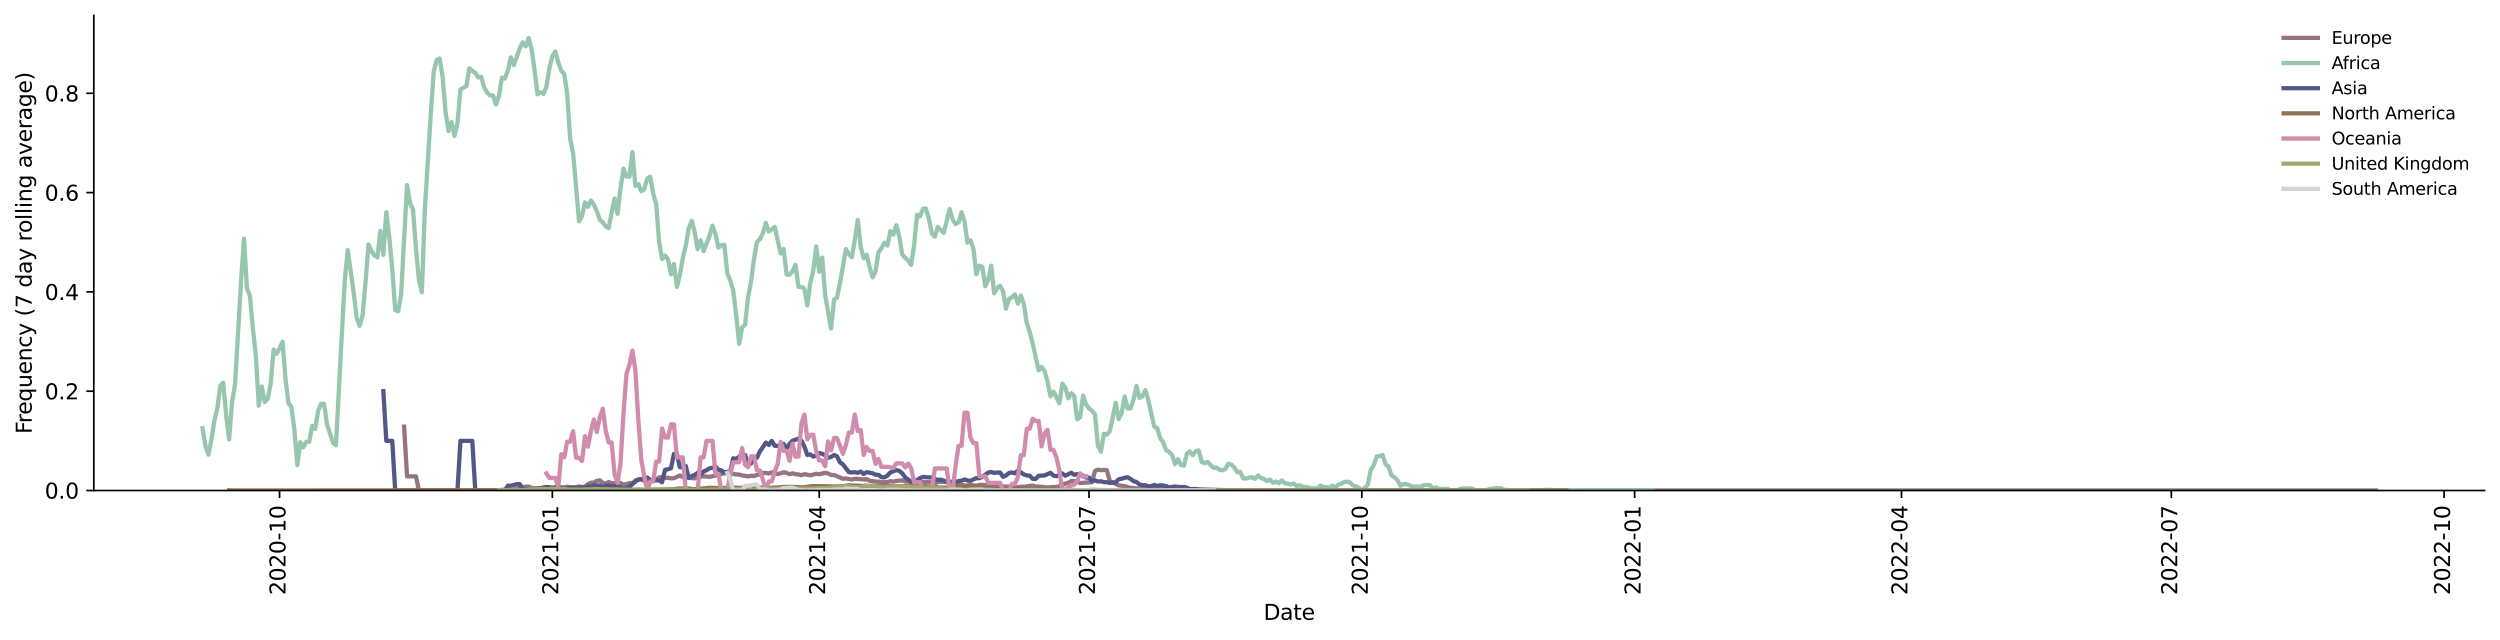 <?xml version="1.0" encoding="utf-8" standalone="no"?>
<!DOCTYPE svg PUBLIC "-//W3C//DTD SVG 1.1//EN"
  "http://www.w3.org/Graphics/SVG/1.1/DTD/svg11.dtd">
<svg xmlns:xlink="http://www.w3.org/1999/xlink" width="1166.981pt" height="298.621pt" viewBox="0 0 1166.981 298.621" xmlns="http://www.w3.org/2000/svg" version="1.1">
 <defs>
  <style type="text/css">*{stroke-linejoin: round; stroke-linecap: butt}</style>
 </defs>
 <g id="figure_1">
  <g id="patch_1">
   <path d="M 0 298.621 
L 1166.981 298.621 
L 1166.981 0 
L 0 0 
z
" style="fill: #ffffff"/>
  </g>
  <g id="axes_1">
   <g id="patch_2">
    <path d="M 43.781 228.96 
L 1159.781 228.96 
L 1159.781 7.2 
L 43.781 7.2 
z
" style="fill: #ffffff"/>
   </g>
   <g id="matplotlib.axis_1">
    <g id="xtick_1">
     <g id="line2d_1">
      <defs>
       <path id="mf8a489e39a" d="M 0 0 
L 0 3.5 
" style="stroke: #000000; stroke-width: 0.8"/>
      </defs>
      <g>
       <use xlink:href="#mf8a489e39a" x="130.495" y="228.96" style="stroke: #000000; stroke-width: 0.8"/>
      </g>
     </g>
     <g id="text_1">
      <!-- 2020-10 -->
      <g transform="translate(133.255 277.743)rotate(-90)scale(0.1 -0.1)">
       <defs>
        <path id="DejaVuSans-32" d="M 1228 531 
L 3431 531 
L 3431 0 
L 469 0 
L 469 531 
Q 828 903 1448 1529 
Q 2069 2156 2228 2338 
Q 2531 2678 2651 2914 
Q 2772 3150 2772 3378 
Q 2772 3750 2511 3984 
Q 2250 4219 1831 4219 
Q 1534 4219 1204 4116 
Q 875 4013 500 3803 
L 500 4441 
Q 881 4594 1212 4672 
Q 1544 4750 1819 4750 
Q 2544 4750 2975 4387 
Q 3406 4025 3406 3419 
Q 3406 3131 3298 2873 
Q 3191 2616 2906 2266 
Q 2828 2175 2409 1742 
Q 1991 1309 1228 531 
z
" transform="scale(0.016)"/>
        <path id="DejaVuSans-30" d="M 2034 4250 
Q 1547 4250 1301 3770 
Q 1056 3291 1056 2328 
Q 1056 1369 1301 889 
Q 1547 409 2034 409 
Q 2525 409 2770 889 
Q 3016 1369 3016 2328 
Q 3016 3291 2770 3770 
Q 2525 4250 2034 4250 
z
M 2034 4750 
Q 2819 4750 3233 4129 
Q 3647 3509 3647 2328 
Q 3647 1150 3233 529 
Q 2819 -91 2034 -91 
Q 1250 -91 836 529 
Q 422 1150 422 2328 
Q 422 3509 836 4129 
Q 1250 4750 2034 4750 
z
" transform="scale(0.016)"/>
        <path id="DejaVuSans-2d" d="M 313 2009 
L 1997 2009 
L 1997 1497 
L 313 1497 
L 313 2009 
z
" transform="scale(0.016)"/>
        <path id="DejaVuSans-31" d="M 794 531 
L 1825 531 
L 1825 4091 
L 703 3866 
L 703 4441 
L 1819 4666 
L 2450 4666 
L 2450 531 
L 3481 531 
L 3481 0 
L 794 0 
L 794 531 
z
" transform="scale(0.016)"/>
       </defs>
       <use xlink:href="#DejaVuSans-32"/>
       <use xlink:href="#DejaVuSans-30" x="63.623"/>
       <use xlink:href="#DejaVuSans-32" x="127.246"/>
       <use xlink:href="#DejaVuSans-30" x="190.869"/>
       <use xlink:href="#DejaVuSans-2d" x="254.492"/>
       <use xlink:href="#DejaVuSans-31" x="290.576"/>
       <use xlink:href="#DejaVuSans-30" x="354.199"/>
      </g>
     </g>
    </g>
    <g id="xtick_2">
     <g id="line2d_2">
      <g>
       <use xlink:href="#mf8a489e39a" x="257.832" y="228.96" style="stroke: #000000; stroke-width: 0.8"/>
      </g>
     </g>
     <g id="text_2">
      <!-- 2021-01 -->
      <g transform="translate(260.592 277.743)rotate(-90)scale(0.1 -0.1)">
       <use xlink:href="#DejaVuSans-32"/>
       <use xlink:href="#DejaVuSans-30" x="63.623"/>
       <use xlink:href="#DejaVuSans-32" x="127.246"/>
       <use xlink:href="#DejaVuSans-31" x="190.869"/>
       <use xlink:href="#DejaVuSans-2d" x="254.492"/>
       <use xlink:href="#DejaVuSans-30" x="290.576"/>
       <use xlink:href="#DejaVuSans-31" x="354.199"/>
      </g>
     </g>
    </g>
    <g id="xtick_3">
     <g id="line2d_3">
      <g>
       <use xlink:href="#mf8a489e39a" x="382.401" y="228.96" style="stroke: #000000; stroke-width: 0.8"/>
      </g>
     </g>
     <g id="text_3">
      <!-- 2021-04 -->
      <g transform="translate(385.161 277.743)rotate(-90)scale(0.1 -0.1)">
       <defs>
        <path id="DejaVuSans-34" d="M 2419 4116 
L 825 1625 
L 2419 1625 
L 2419 4116 
z
M 2253 4666 
L 3047 4666 
L 3047 1625 
L 3713 1625 
L 3713 1100 
L 3047 1100 
L 3047 0 
L 2419 0 
L 2419 1100 
L 313 1100 
L 313 1709 
L 2253 4666 
z
" transform="scale(0.016)"/>
       </defs>
       <use xlink:href="#DejaVuSans-32"/>
       <use xlink:href="#DejaVuSans-30" x="63.623"/>
       <use xlink:href="#DejaVuSans-32" x="127.246"/>
       <use xlink:href="#DejaVuSans-31" x="190.869"/>
       <use xlink:href="#DejaVuSans-2d" x="254.492"/>
       <use xlink:href="#DejaVuSans-30" x="290.576"/>
       <use xlink:href="#DejaVuSans-34" x="354.199"/>
      </g>
     </g>
    </g>
    <g id="xtick_4">
     <g id="line2d_4">
      <g>
       <use xlink:href="#mf8a489e39a" x="508.354" y="228.96" style="stroke: #000000; stroke-width: 0.8"/>
      </g>
     </g>
     <g id="text_4">
      <!-- 2021-07 -->
      <g transform="translate(511.114 277.743)rotate(-90)scale(0.1 -0.1)">
       <defs>
        <path id="DejaVuSans-37" d="M 525 4666 
L 3525 4666 
L 3525 4397 
L 1831 0 
L 1172 0 
L 2766 4134 
L 525 4134 
L 525 4666 
z
" transform="scale(0.016)"/>
       </defs>
       <use xlink:href="#DejaVuSans-32"/>
       <use xlink:href="#DejaVuSans-30" x="63.623"/>
       <use xlink:href="#DejaVuSans-32" x="127.246"/>
       <use xlink:href="#DejaVuSans-31" x="190.869"/>
       <use xlink:href="#DejaVuSans-2d" x="254.492"/>
       <use xlink:href="#DejaVuSans-30" x="290.576"/>
       <use xlink:href="#DejaVuSans-37" x="354.199"/>
      </g>
     </g>
    </g>
    <g id="xtick_5">
     <g id="line2d_5">
      <g>
       <use xlink:href="#mf8a489e39a" x="635.692" y="228.96" style="stroke: #000000; stroke-width: 0.8"/>
      </g>
     </g>
     <g id="text_5">
      <!-- 2021-10 -->
      <g transform="translate(638.451 277.743)rotate(-90)scale(0.1 -0.1)">
       <use xlink:href="#DejaVuSans-32"/>
       <use xlink:href="#DejaVuSans-30" x="63.623"/>
       <use xlink:href="#DejaVuSans-32" x="127.246"/>
       <use xlink:href="#DejaVuSans-31" x="190.869"/>
       <use xlink:href="#DejaVuSans-2d" x="254.492"/>
       <use xlink:href="#DejaVuSans-31" x="290.576"/>
       <use xlink:href="#DejaVuSans-30" x="354.199"/>
      </g>
     </g>
    </g>
    <g id="xtick_6">
     <g id="line2d_6">
      <g>
       <use xlink:href="#mf8a489e39a" x="763.029" y="228.96" style="stroke: #000000; stroke-width: 0.8"/>
      </g>
     </g>
     <g id="text_6">
      <!-- 2022-01 -->
      <g transform="translate(765.788 277.743)rotate(-90)scale(0.1 -0.1)">
       <use xlink:href="#DejaVuSans-32"/>
       <use xlink:href="#DejaVuSans-30" x="63.623"/>
       <use xlink:href="#DejaVuSans-32" x="127.246"/>
       <use xlink:href="#DejaVuSans-32" x="190.869"/>
       <use xlink:href="#DejaVuSans-2d" x="254.492"/>
       <use xlink:href="#DejaVuSans-30" x="290.576"/>
       <use xlink:href="#DejaVuSans-31" x="354.199"/>
      </g>
     </g>
    </g>
    <g id="xtick_7">
     <g id="line2d_7">
      <g>
       <use xlink:href="#mf8a489e39a" x="887.598" y="228.96" style="stroke: #000000; stroke-width: 0.8"/>
      </g>
     </g>
     <g id="text_7">
      <!-- 2022-04 -->
      <g transform="translate(890.357 277.743)rotate(-90)scale(0.1 -0.1)">
       <use xlink:href="#DejaVuSans-32"/>
       <use xlink:href="#DejaVuSans-30" x="63.623"/>
       <use xlink:href="#DejaVuSans-32" x="127.246"/>
       <use xlink:href="#DejaVuSans-32" x="190.869"/>
       <use xlink:href="#DejaVuSans-2d" x="254.492"/>
       <use xlink:href="#DejaVuSans-30" x="290.576"/>
       <use xlink:href="#DejaVuSans-34" x="354.199"/>
      </g>
     </g>
    </g>
    <g id="xtick_8">
     <g id="line2d_8">
      <g>
       <use xlink:href="#mf8a489e39a" x="1013.551" y="228.96" style="stroke: #000000; stroke-width: 0.8"/>
      </g>
     </g>
     <g id="text_8">
      <!-- 2022-07 -->
      <g transform="translate(1016.31 277.743)rotate(-90)scale(0.1 -0.1)">
       <use xlink:href="#DejaVuSans-32"/>
       <use xlink:href="#DejaVuSans-30" x="63.623"/>
       <use xlink:href="#DejaVuSans-32" x="127.246"/>
       <use xlink:href="#DejaVuSans-32" x="190.869"/>
       <use xlink:href="#DejaVuSans-2d" x="254.492"/>
       <use xlink:href="#DejaVuSans-30" x="290.576"/>
       <use xlink:href="#DejaVuSans-37" x="354.199"/>
      </g>
     </g>
    </g>
    <g id="xtick_9">
     <g id="line2d_9">
      <g>
       <use xlink:href="#mf8a489e39a" x="1140.888" y="228.96" style="stroke: #000000; stroke-width: 0.8"/>
      </g>
     </g>
     <g id="text_9">
      <!-- 2022-10 -->
      <g transform="translate(1143.648 277.743)rotate(-90)scale(0.1 -0.1)">
       <use xlink:href="#DejaVuSans-32"/>
       <use xlink:href="#DejaVuSans-30" x="63.623"/>
       <use xlink:href="#DejaVuSans-32" x="127.246"/>
       <use xlink:href="#DejaVuSans-32" x="190.869"/>
       <use xlink:href="#DejaVuSans-2d" x="254.492"/>
       <use xlink:href="#DejaVuSans-31" x="290.576"/>
       <use xlink:href="#DejaVuSans-30" x="354.199"/>
      </g>
     </g>
    </g>
    <g id="text_10">
     <!-- Date -->
     <g transform="translate(589.83 289.341)scale(0.1 -0.1)">
      <defs>
       <path id="DejaVuSans-44" d="M 1259 4147 
L 1259 519 
L 2022 519 
Q 2988 519 3436 956 
Q 3884 1394 3884 2338 
Q 3884 3275 3436 3711 
Q 2988 4147 2022 4147 
L 1259 4147 
z
M 628 4666 
L 1925 4666 
Q 3281 4666 3915 4102 
Q 4550 3538 4550 2338 
Q 4550 1131 3912 565 
Q 3275 0 1925 0 
L 628 0 
L 628 4666 
z
" transform="scale(0.016)"/>
       <path id="DejaVuSans-61" d="M 2194 1759 
Q 1497 1759 1228 1600 
Q 959 1441 959 1056 
Q 959 750 1161 570 
Q 1363 391 1709 391 
Q 2188 391 2477 730 
Q 2766 1069 2766 1631 
L 2766 1759 
L 2194 1759 
z
M 3341 1997 
L 3341 0 
L 2766 0 
L 2766 531 
Q 2569 213 2275 61 
Q 1981 -91 1556 -91 
Q 1019 -91 701 211 
Q 384 513 384 1019 
Q 384 1609 779 1909 
Q 1175 2209 1959 2209 
L 2766 2209 
L 2766 2266 
Q 2766 2663 2505 2880 
Q 2244 3097 1772 3097 
Q 1472 3097 1187 3025 
Q 903 2953 641 2809 
L 641 3341 
Q 956 3463 1253 3523 
Q 1550 3584 1831 3584 
Q 2591 3584 2966 3190 
Q 3341 2797 3341 1997 
z
" transform="scale(0.016)"/>
       <path id="DejaVuSans-74" d="M 1172 4494 
L 1172 3500 
L 2356 3500 
L 2356 3053 
L 1172 3053 
L 1172 1153 
Q 1172 725 1289 603 
Q 1406 481 1766 481 
L 2356 481 
L 2356 0 
L 1766 0 
Q 1100 0 847 248 
Q 594 497 594 1153 
L 594 3053 
L 172 3053 
L 172 3500 
L 594 3500 
L 594 4494 
L 1172 4494 
z
" transform="scale(0.016)"/>
       <path id="DejaVuSans-65" d="M 3597 1894 
L 3597 1613 
L 953 1613 
Q 991 1019 1311 708 
Q 1631 397 2203 397 
Q 2534 397 2845 478 
Q 3156 559 3463 722 
L 3463 178 
Q 3153 47 2828 -22 
Q 2503 -91 2169 -91 
Q 1331 -91 842 396 
Q 353 884 353 1716 
Q 353 2575 817 3079 
Q 1281 3584 2069 3584 
Q 2775 3584 3186 3129 
Q 3597 2675 3597 1894 
z
M 3022 2063 
Q 3016 2534 2758 2815 
Q 2500 3097 2075 3097 
Q 1594 3097 1305 2825 
Q 1016 2553 972 2059 
L 3022 2063 
z
" transform="scale(0.016)"/>
      </defs>
      <use xlink:href="#DejaVuSans-44"/>
      <use xlink:href="#DejaVuSans-61" x="77.002"/>
      <use xlink:href="#DejaVuSans-74" x="138.281"/>
      <use xlink:href="#DejaVuSans-65" x="177.49"/>
     </g>
    </g>
   </g>
   <g id="matplotlib.axis_2">
    <g id="ytick_1">
     <g id="line2d_10">
      <defs>
       <path id="m893e900361" d="M 0 0 
L -3.5 0 
" style="stroke: #000000; stroke-width: 0.8"/>
      </defs>
      <g>
       <use xlink:href="#m893e900361" x="43.781" y="228.96" style="stroke: #000000; stroke-width: 0.8"/>
      </g>
     </g>
     <g id="text_11">
      <!-- 0.0 -->
      <g transform="translate(20.878 232.759)scale(0.1 -0.1)">
       <defs>
        <path id="DejaVuSans-2e" d="M 684 794 
L 1344 794 
L 1344 0 
L 684 0 
L 684 794 
z
" transform="scale(0.016)"/>
       </defs>
       <use xlink:href="#DejaVuSans-30"/>
       <use xlink:href="#DejaVuSans-2e" x="63.623"/>
       <use xlink:href="#DejaVuSans-30" x="95.41"/>
      </g>
     </g>
    </g>
    <g id="ytick_2">
     <g id="line2d_11">
      <g>
       <use xlink:href="#m893e900361" x="43.781" y="182.607" style="stroke: #000000; stroke-width: 0.8"/>
      </g>
     </g>
     <g id="text_12">
      <!-- 0.2 -->
      <g transform="translate(20.878 186.406)scale(0.1 -0.1)">
       <use xlink:href="#DejaVuSans-30"/>
       <use xlink:href="#DejaVuSans-2e" x="63.623"/>
       <use xlink:href="#DejaVuSans-32" x="95.41"/>
      </g>
     </g>
    </g>
    <g id="ytick_3">
     <g id="line2d_12">
      <g>
       <use xlink:href="#m893e900361" x="43.781" y="136.255" style="stroke: #000000; stroke-width: 0.8"/>
      </g>
     </g>
     <g id="text_13">
      <!-- 0.4 -->
      <g transform="translate(20.878 140.054)scale(0.1 -0.1)">
       <use xlink:href="#DejaVuSans-30"/>
       <use xlink:href="#DejaVuSans-2e" x="63.623"/>
       <use xlink:href="#DejaVuSans-34" x="95.41"/>
      </g>
     </g>
    </g>
    <g id="ytick_4">
     <g id="line2d_13">
      <g>
       <use xlink:href="#m893e900361" x="43.781" y="89.902" style="stroke: #000000; stroke-width: 0.8"/>
      </g>
     </g>
     <g id="text_14">
      <!-- 0.6 -->
      <g transform="translate(20.878 93.701)scale(0.1 -0.1)">
       <defs>
        <path id="DejaVuSans-36" d="M 2113 2584 
Q 1688 2584 1439 2293 
Q 1191 2003 1191 1497 
Q 1191 994 1439 701 
Q 1688 409 2113 409 
Q 2538 409 2786 701 
Q 3034 994 3034 1497 
Q 3034 2003 2786 2293 
Q 2538 2584 2113 2584 
z
M 3366 4563 
L 3366 3988 
Q 3128 4100 2886 4159 
Q 2644 4219 2406 4219 
Q 1781 4219 1451 3797 
Q 1122 3375 1075 2522 
Q 1259 2794 1537 2939 
Q 1816 3084 2150 3084 
Q 2853 3084 3261 2657 
Q 3669 2231 3669 1497 
Q 3669 778 3244 343 
Q 2819 -91 2113 -91 
Q 1303 -91 875 529 
Q 447 1150 447 2328 
Q 447 3434 972 4092 
Q 1497 4750 2381 4750 
Q 2619 4750 2861 4703 
Q 3103 4656 3366 4563 
z
" transform="scale(0.016)"/>
       </defs>
       <use xlink:href="#DejaVuSans-30"/>
       <use xlink:href="#DejaVuSans-2e" x="63.623"/>
       <use xlink:href="#DejaVuSans-36" x="95.41"/>
      </g>
     </g>
    </g>
    <g id="ytick_5">
     <g id="line2d_14">
      <g>
       <use xlink:href="#m893e900361" x="43.781" y="43.549" style="stroke: #000000; stroke-width: 0.8"/>
      </g>
     </g>
     <g id="text_15">
      <!-- 0.8 -->
      <g transform="translate(20.878 47.348)scale(0.1 -0.1)">
       <defs>
        <path id="DejaVuSans-38" d="M 2034 2216 
Q 1584 2216 1326 1975 
Q 1069 1734 1069 1313 
Q 1069 891 1326 650 
Q 1584 409 2034 409 
Q 2484 409 2743 651 
Q 3003 894 3003 1313 
Q 3003 1734 2745 1975 
Q 2488 2216 2034 2216 
z
M 1403 2484 
Q 997 2584 770 2862 
Q 544 3141 544 3541 
Q 544 4100 942 4425 
Q 1341 4750 2034 4750 
Q 2731 4750 3128 4425 
Q 3525 4100 3525 3541 
Q 3525 3141 3298 2862 
Q 3072 2584 2669 2484 
Q 3125 2378 3379 2068 
Q 3634 1759 3634 1313 
Q 3634 634 3220 271 
Q 2806 -91 2034 -91 
Q 1263 -91 848 271 
Q 434 634 434 1313 
Q 434 1759 690 2068 
Q 947 2378 1403 2484 
z
M 1172 3481 
Q 1172 3119 1398 2916 
Q 1625 2713 2034 2713 
Q 2441 2713 2670 2916 
Q 2900 3119 2900 3481 
Q 2900 3844 2670 4047 
Q 2441 4250 2034 4250 
Q 1625 4250 1398 4047 
Q 1172 3844 1172 3481 
z
" transform="scale(0.016)"/>
       </defs>
       <use xlink:href="#DejaVuSans-30"/>
       <use xlink:href="#DejaVuSans-2e" x="63.623"/>
       <use xlink:href="#DejaVuSans-38" x="95.41"/>
      </g>
     </g>
    </g>
    <g id="text_16">
     <!-- Frequency (7 day rolling average) -->
     <g transform="translate(14.798 202.529)rotate(-90)scale(0.1 -0.1)">
      <defs>
       <path id="DejaVuSans-46" d="M 628 4666 
L 3309 4666 
L 3309 4134 
L 1259 4134 
L 1259 2759 
L 3109 2759 
L 3109 2228 
L 1259 2228 
L 1259 0 
L 628 0 
L 628 4666 
z
" transform="scale(0.016)"/>
       <path id="DejaVuSans-72" d="M 2631 2963 
Q 2534 3019 2420 3045 
Q 2306 3072 2169 3072 
Q 1681 3072 1420 2755 
Q 1159 2438 1159 1844 
L 1159 0 
L 581 0 
L 581 3500 
L 1159 3500 
L 1159 2956 
Q 1341 3275 1631 3429 
Q 1922 3584 2338 3584 
Q 2397 3584 2469 3576 
Q 2541 3569 2628 3553 
L 2631 2963 
z
" transform="scale(0.016)"/>
       <path id="DejaVuSans-71" d="M 947 1747 
Q 947 1113 1208 752 
Q 1469 391 1925 391 
Q 2381 391 2643 752 
Q 2906 1113 2906 1747 
Q 2906 2381 2643 2742 
Q 2381 3103 1925 3103 
Q 1469 3103 1208 2742 
Q 947 2381 947 1747 
z
M 2906 525 
Q 2725 213 2448 61 
Q 2172 -91 1784 -91 
Q 1150 -91 751 415 
Q 353 922 353 1747 
Q 353 2572 751 3078 
Q 1150 3584 1784 3584 
Q 2172 3584 2448 3432 
Q 2725 3281 2906 2969 
L 2906 3500 
L 3481 3500 
L 3481 -1331 
L 2906 -1331 
L 2906 525 
z
" transform="scale(0.016)"/>
       <path id="DejaVuSans-75" d="M 544 1381 
L 544 3500 
L 1119 3500 
L 1119 1403 
Q 1119 906 1312 657 
Q 1506 409 1894 409 
Q 2359 409 2629 706 
Q 2900 1003 2900 1516 
L 2900 3500 
L 3475 3500 
L 3475 0 
L 2900 0 
L 2900 538 
Q 2691 219 2414 64 
Q 2138 -91 1772 -91 
Q 1169 -91 856 284 
Q 544 659 544 1381 
z
M 1991 3584 
L 1991 3584 
z
" transform="scale(0.016)"/>
       <path id="DejaVuSans-6e" d="M 3513 2113 
L 3513 0 
L 2938 0 
L 2938 2094 
Q 2938 2591 2744 2837 
Q 2550 3084 2163 3084 
Q 1697 3084 1428 2787 
Q 1159 2491 1159 1978 
L 1159 0 
L 581 0 
L 581 3500 
L 1159 3500 
L 1159 2956 
Q 1366 3272 1645 3428 
Q 1925 3584 2291 3584 
Q 2894 3584 3203 3211 
Q 3513 2838 3513 2113 
z
" transform="scale(0.016)"/>
       <path id="DejaVuSans-63" d="M 3122 3366 
L 3122 2828 
Q 2878 2963 2633 3030 
Q 2388 3097 2138 3097 
Q 1578 3097 1268 2742 
Q 959 2388 959 1747 
Q 959 1106 1268 751 
Q 1578 397 2138 397 
Q 2388 397 2633 464 
Q 2878 531 3122 666 
L 3122 134 
Q 2881 22 2623 -34 
Q 2366 -91 2075 -91 
Q 1284 -91 818 406 
Q 353 903 353 1747 
Q 353 2603 823 3093 
Q 1294 3584 2113 3584 
Q 2378 3584 2631 3529 
Q 2884 3475 3122 3366 
z
" transform="scale(0.016)"/>
       <path id="DejaVuSans-79" d="M 2059 -325 
Q 1816 -950 1584 -1140 
Q 1353 -1331 966 -1331 
L 506 -1331 
L 506 -850 
L 844 -850 
Q 1081 -850 1212 -737 
Q 1344 -625 1503 -206 
L 1606 56 
L 191 3500 
L 800 3500 
L 1894 763 
L 2988 3500 
L 3597 3500 
L 2059 -325 
z
" transform="scale(0.016)"/>
       <path id="DejaVuSans-20" transform="scale(0.016)"/>
       <path id="DejaVuSans-28" d="M 1984 4856 
Q 1566 4138 1362 3434 
Q 1159 2731 1159 2009 
Q 1159 1288 1364 580 
Q 1569 -128 1984 -844 
L 1484 -844 
Q 1016 -109 783 600 
Q 550 1309 550 2009 
Q 550 2706 781 3412 
Q 1013 4119 1484 4856 
L 1984 4856 
z
" transform="scale(0.016)"/>
       <path id="DejaVuSans-64" d="M 2906 2969 
L 2906 4863 
L 3481 4863 
L 3481 0 
L 2906 0 
L 2906 525 
Q 2725 213 2448 61 
Q 2172 -91 1784 -91 
Q 1150 -91 751 415 
Q 353 922 353 1747 
Q 353 2572 751 3078 
Q 1150 3584 1784 3584 
Q 2172 3584 2448 3432 
Q 2725 3281 2906 2969 
z
M 947 1747 
Q 947 1113 1208 752 
Q 1469 391 1925 391 
Q 2381 391 2643 752 
Q 2906 1113 2906 1747 
Q 2906 2381 2643 2742 
Q 2381 3103 1925 3103 
Q 1469 3103 1208 2742 
Q 947 2381 947 1747 
z
" transform="scale(0.016)"/>
       <path id="DejaVuSans-6f" d="M 1959 3097 
Q 1497 3097 1228 2736 
Q 959 2375 959 1747 
Q 959 1119 1226 758 
Q 1494 397 1959 397 
Q 2419 397 2687 759 
Q 2956 1122 2956 1747 
Q 2956 2369 2687 2733 
Q 2419 3097 1959 3097 
z
M 1959 3584 
Q 2709 3584 3137 3096 
Q 3566 2609 3566 1747 
Q 3566 888 3137 398 
Q 2709 -91 1959 -91 
Q 1206 -91 779 398 
Q 353 888 353 1747 
Q 353 2609 779 3096 
Q 1206 3584 1959 3584 
z
" transform="scale(0.016)"/>
       <path id="DejaVuSans-6c" d="M 603 4863 
L 1178 4863 
L 1178 0 
L 603 0 
L 603 4863 
z
" transform="scale(0.016)"/>
       <path id="DejaVuSans-69" d="M 603 3500 
L 1178 3500 
L 1178 0 
L 603 0 
L 603 3500 
z
M 603 4863 
L 1178 4863 
L 1178 4134 
L 603 4134 
L 603 4863 
z
" transform="scale(0.016)"/>
       <path id="DejaVuSans-67" d="M 2906 1791 
Q 2906 2416 2648 2759 
Q 2391 3103 1925 3103 
Q 1463 3103 1205 2759 
Q 947 2416 947 1791 
Q 947 1169 1205 825 
Q 1463 481 1925 481 
Q 2391 481 2648 825 
Q 2906 1169 2906 1791 
z
M 3481 434 
Q 3481 -459 3084 -895 
Q 2688 -1331 1869 -1331 
Q 1566 -1331 1297 -1286 
Q 1028 -1241 775 -1147 
L 775 -588 
Q 1028 -725 1275 -790 
Q 1522 -856 1778 -856 
Q 2344 -856 2625 -561 
Q 2906 -266 2906 331 
L 2906 616 
Q 2728 306 2450 153 
Q 2172 0 1784 0 
Q 1141 0 747 490 
Q 353 981 353 1791 
Q 353 2603 747 3093 
Q 1141 3584 1784 3584 
Q 2172 3584 2450 3431 
Q 2728 3278 2906 2969 
L 2906 3500 
L 3481 3500 
L 3481 434 
z
" transform="scale(0.016)"/>
       <path id="DejaVuSans-76" d="M 191 3500 
L 800 3500 
L 1894 563 
L 2988 3500 
L 3597 3500 
L 2284 0 
L 1503 0 
L 191 3500 
z
" transform="scale(0.016)"/>
       <path id="DejaVuSans-29" d="M 513 4856 
L 1013 4856 
Q 1481 4119 1714 3412 
Q 1947 2706 1947 2009 
Q 1947 1309 1714 600 
Q 1481 -109 1013 -844 
L 513 -844 
Q 928 -128 1133 580 
Q 1338 1288 1338 2009 
Q 1338 2731 1133 3434 
Q 928 4138 513 4856 
z
" transform="scale(0.016)"/>
      </defs>
      <use xlink:href="#DejaVuSans-46"/>
      <use xlink:href="#DejaVuSans-72" x="50.27"/>
      <use xlink:href="#DejaVuSans-65" x="89.133"/>
      <use xlink:href="#DejaVuSans-71" x="150.656"/>
      <use xlink:href="#DejaVuSans-75" x="214.133"/>
      <use xlink:href="#DejaVuSans-65" x="277.512"/>
      <use xlink:href="#DejaVuSans-6e" x="339.035"/>
      <use xlink:href="#DejaVuSans-63" x="402.414"/>
      <use xlink:href="#DejaVuSans-79" x="457.395"/>
      <use xlink:href="#DejaVuSans-20" x="516.574"/>
      <use xlink:href="#DejaVuSans-28" x="548.361"/>
      <use xlink:href="#DejaVuSans-37" x="587.375"/>
      <use xlink:href="#DejaVuSans-20" x="650.998"/>
      <use xlink:href="#DejaVuSans-64" x="682.785"/>
      <use xlink:href="#DejaVuSans-61" x="746.262"/>
      <use xlink:href="#DejaVuSans-79" x="807.541"/>
      <use xlink:href="#DejaVuSans-20" x="866.721"/>
      <use xlink:href="#DejaVuSans-72" x="898.508"/>
      <use xlink:href="#DejaVuSans-6f" x="937.371"/>
      <use xlink:href="#DejaVuSans-6c" x="998.553"/>
      <use xlink:href="#DejaVuSans-6c" x="1026.336"/>
      <use xlink:href="#DejaVuSans-69" x="1054.119"/>
      <use xlink:href="#DejaVuSans-6e" x="1081.902"/>
      <use xlink:href="#DejaVuSans-67" x="1145.281"/>
      <use xlink:href="#DejaVuSans-20" x="1208.758"/>
      <use xlink:href="#DejaVuSans-61" x="1240.545"/>
      <use xlink:href="#DejaVuSans-76" x="1301.824"/>
      <use xlink:href="#DejaVuSans-65" x="1361.004"/>
      <use xlink:href="#DejaVuSans-72" x="1422.527"/>
      <use xlink:href="#DejaVuSans-61" x="1463.641"/>
      <use xlink:href="#DejaVuSans-67" x="1524.92"/>
      <use xlink:href="#DejaVuSans-65" x="1588.396"/>
      <use xlink:href="#DejaVuSans-29" x="1649.92"/>
     </g>
    </g>
   </g>
   <g id="line2d_15">
    <path d="M 188.627 199.162 
L 190.011 222.338 
L 194.164 222.338 
L 195.548 228.96 
L 231.534 228.96 
L 235.687 228.559 
L 239.839 228.53 
L 243.991 227.322 
L 246.76 227.115 
L 248.144 227.763 
L 250.912 228.045 
L 253.68 227.668 
L 255.064 227.541 
L 257.832 227.927 
L 259.216 227.701 
L 263.369 227.601 
L 264.753 227.164 
L 267.521 227.763 
L 270.289 227.051 
L 271.673 227.511 
L 273.057 227.19 
L 274.442 226.013 
L 275.826 225.315 
L 277.21 225.324 
L 278.594 224.401 
L 279.978 224.253 
L 281.362 225.354 
L 282.746 225.724 
L 284.13 225.011 
L 285.514 225.557 
L 286.898 225.517 
L 288.283 225.228 
L 289.667 225.444 
L 291.051 226.227 
L 292.435 225.995 
L 293.819 225.482 
L 295.203 225.433 
L 296.587 224.914 
L 297.971 223.815 
L 299.355 223.603 
L 300.739 224.515 
L 303.508 224.181 
L 304.892 224.457 
L 306.276 223.881 
L 307.66 222.813 
L 309.044 222.744 
L 310.428 223.168 
L 311.812 222.991 
L 313.196 223.302 
L 314.58 223.229 
L 317.349 221.992 
L 318.733 222.635 
L 324.269 223.316 
L 325.653 222.796 
L 328.421 222.323 
L 331.19 222.585 
L 335.342 221.688 
L 338.11 220.87 
L 339.494 221.114 
L 340.878 220.856 
L 342.262 221.24 
L 343.647 221.433 
L 345.031 221.51 
L 346.415 221.914 
L 349.183 222.382 
L 350.567 222.057 
L 351.951 222.205 
L 353.335 221.689 
L 354.719 221.48 
L 356.103 220.745 
L 357.488 220.794 
L 358.872 221 
L 360.256 220.5 
L 361.64 220.585 
L 363.024 221.268 
L 364.408 220.93 
L 365.792 220.435 
L 367.176 220.742 
L 368.56 221.348 
L 369.944 220.935 
L 371.329 221.325 
L 372.713 221.484 
L 374.097 221.825 
L 375.481 221.339 
L 378.249 221.844 
L 381.017 221.15 
L 382.401 221.37 
L 385.17 220.7 
L 386.554 221.003 
L 387.938 221.74 
L 389.322 221.718 
L 393.474 223.486 
L 394.858 223.331 
L 397.626 223.866 
L 399.011 223.475 
L 403.163 223.795 
L 404.547 223.664 
L 405.931 224.409 
L 408.699 224.808 
L 410.083 224.785 
L 411.467 225.137 
L 414.236 225.02 
L 415.62 224.602 
L 417.004 224.822 
L 418.388 224.484 
L 421.156 224.218 
L 422.54 224.76 
L 423.924 224.742 
L 426.693 225.261 
L 429.461 224.942 
L 432.229 225.121 
L 433.613 224.993 
L 436.381 225.659 
L 437.765 224.928 
L 440.534 224.929 
L 441.918 225.067 
L 443.302 224.806 
L 444.686 225.626 
L 446.07 226.065 
L 448.838 226.263 
L 450.222 226.635 
L 451.606 226.61 
L 452.99 226.29 
L 455.759 226.776 
L 457.143 226.337 
L 458.527 226.31 
L 459.911 226.478 
L 461.295 226.463 
L 462.679 226.212 
L 465.447 226.898 
L 475.136 227.462 
L 476.52 227.179 
L 477.904 227.219 
L 479.288 227.088 
L 480.672 226.818 
L 482.057 226.699 
L 483.441 227.107 
L 486.209 227.225 
L 488.977 227.569 
L 491.745 227.308 
L 493.129 227.362 
L 495.898 226.497 
L 497.282 225.709 
L 498.666 225.37 
L 500.05 224.58 
L 501.434 224.528 
L 502.818 224.795 
L 504.202 225.469 
L 509.739 225.071 
L 511.123 219.861 
L 512.507 219.242 
L 513.891 219.48 
L 515.275 219.372 
L 516.659 219.482 
L 518.043 224.528 
L 519.427 225.299 
L 520.811 225.856 
L 522.195 226.559 
L 524.964 226.886 
L 526.348 227.414 
L 527.732 227.762 
L 529.116 227.802 
L 530.5 228.026 
L 531.884 228.027 
L 533.268 227.812 
L 538.805 227.793 
L 540.189 228.024 
L 552.646 228.709 
L 559.566 228.751 
L 563.718 228.849 
L 570.639 228.881 
L 577.559 228.943 
L 592.785 228.923 
L 598.321 228.879 
L 609.394 228.96 
L 628.771 228.96 
L 1109.054 228.935 
L 1109.054 228.935 
" clip-path="url(#pe77e28e434)" style="fill: none; stroke: #947383; stroke-width: 2; stroke-linecap: square"/>
   </g>
   <g id="line2d_16">
    <path d="M 94.509 199.883 
L 95.893 208.063 
L 97.277 212.239 
L 98.661 205.216 
L 100.045 196.461 
L 101.429 190.842 
L 102.813 180.145 
L 104.197 178.653 
L 105.581 194.104 
L 106.965 205.112 
L 108.35 187.555 
L 109.734 179.165 
L 112.502 131.653 
L 113.886 111.374 
L 115.27 134.55 
L 116.654 138.186 
L 118.038 153.251 
L 119.422 166.126 
L 120.806 189.303 
L 122.191 180.389 
L 123.575 187.66 
L 124.959 186.115 
L 126.343 179.198 
L 127.727 163.153 
L 129.111 165.114 
L 130.495 162.597 
L 131.879 159.507 
L 133.263 176.724 
L 134.647 188.134 
L 136.032 189.937 
L 137.416 200.633 
L 138.8 217.067 
L 140.184 206.371 
L 141.568 208.799 
L 142.952 206.224 
L 144.336 206.224 
L 145.72 198.787 
L 147.104 200.214 
L 148.488 191.886 
L 149.873 188.487 
L 151.257 188.487 
L 152.641 198.03 
L 155.409 206.586 
L 156.793 207.878 
L 160.945 130.547 
L 162.329 116.78 
L 165.098 136.656 
L 166.482 148.336 
L 167.866 152.089 
L 169.25 147.233 
L 170.634 131.782 
L 172.018 114.124 
L 173.402 117.051 
L 174.786 119.296 
L 176.17 120.139 
L 177.555 107.778 
L 178.939 118.931 
L 180.323 99.065 
L 181.707 110.726 
L 183.091 125.334 
L 184.475 144.718 
L 185.859 145.281 
L 187.243 137.335 
L 190.011 86.392 
L 191.396 94.82 
L 192.78 97.673 
L 194.164 116.214 
L 195.548 130.626 
L 196.932 136.42 
L 198.316 97.484 
L 201.084 53.307 
L 202.468 33.442 
L 203.852 27.945 
L 205.237 27.327 
L 206.621 36.095 
L 208.005 52.47 
L 209.389 61.161 
L 210.773 57.001 
L 212.157 63.446 
L 213.541 57.564 
L 214.925 41.716 
L 216.309 41.017 
L 217.693 40.158 
L 219.078 31.881 
L 220.462 33.101 
L 221.846 33.911 
L 223.23 36.153 
L 224.614 35.908 
L 225.998 40.82 
L 227.382 43.202 
L 228.766 44.498 
L 230.15 44.565 
L 231.534 48.85 
L 232.919 44.676 
L 234.303 36.244 
L 235.687 36.646 
L 237.071 32.864 
L 238.455 26.773 
L 239.839 30.338 
L 241.223 26.63 
L 242.607 22.504 
L 243.991 19.744 
L 245.375 21.656 
L 246.76 17.76 
L 248.144 23.108 
L 249.528 32.791 
L 250.912 44.029 
L 252.296 43.095 
L 253.68 43.829 
L 255.064 40.518 
L 256.448 31.927 
L 257.832 26.201 
L 259.216 24.042 
L 260.601 29.123 
L 261.985 32.989 
L 263.369 34.437 
L 264.753 43.806 
L 266.137 64.795 
L 267.521 71.403 
L 270.289 103.313 
L 271.673 100.917 
L 273.057 94.464 
L 274.442 96.576 
L 275.826 93.588 
L 277.21 95.561 
L 278.594 98.558 
L 279.978 102.555 
L 281.362 103.754 
L 282.746 105.682 
L 284.13 106.424 
L 285.514 99.145 
L 286.898 92.649 
L 288.283 99.789 
L 289.667 87.757 
L 291.051 78.719 
L 292.435 82.421 
L 293.819 82.417 
L 295.203 70.989 
L 296.587 86.756 
L 297.971 85.908 
L 299.355 89.26 
L 300.739 88.341 
L 302.124 83.368 
L 303.508 82.471 
L 304.892 90.295 
L 306.276 95.049 
L 307.66 112.873 
L 309.044 120.892 
L 310.428 119.235 
L 311.812 121.095 
L 313.196 128.073 
L 314.58 123.226 
L 315.965 133.898 
L 317.349 128.539 
L 318.733 120.414 
L 320.117 114.652 
L 321.501 106.508 
L 322.885 103.008 
L 324.269 108.393 
L 325.653 116.294 
L 327.037 112.211 
L 328.421 117.256 
L 331.19 110.049 
L 332.574 105.35 
L 333.958 109.278 
L 335.342 115.555 
L 336.726 114.506 
L 338.11 114.298 
L 339.494 127.517 
L 340.878 130.828 
L 342.262 135.827 
L 343.647 147.016 
L 345.031 160.442 
L 346.415 152.846 
L 347.799 151.653 
L 349.183 138.708 
L 350.567 131.71 
L 351.951 121.05 
L 353.335 112.933 
L 354.719 111.635 
L 356.103 108.885 
L 357.488 104.045 
L 358.872 108.06 
L 360.256 107.123 
L 361.64 105.912 
L 364.408 118.348 
L 365.792 116.202 
L 367.176 128.152 
L 368.56 128.19 
L 369.944 126.634 
L 371.329 123.611 
L 372.713 133.966 
L 374.097 133.898 
L 375.481 134.782 
L 376.865 142.508 
L 378.249 131.888 
L 379.633 126.405 
L 381.017 115.013 
L 382.401 126.82 
L 383.785 120.253 
L 385.17 137.751 
L 387.938 153.342 
L 389.322 139.943 
L 390.706 138.913 
L 392.09 132.185 
L 394.858 116.278 
L 396.242 118.581 
L 397.626 120.07 
L 399.011 111.997 
L 400.395 102.656 
L 401.779 115.28 
L 403.163 120.544 
L 404.547 118.925 
L 405.931 124.641 
L 407.315 129.481 
L 408.699 126.648 
L 410.083 117.74 
L 411.467 115.808 
L 412.852 113.284 
L 414.236 114.662 
L 415.62 107.902 
L 417.004 109.493 
L 418.388 105.133 
L 419.772 110.413 
L 421.156 118.749 
L 422.54 120.426 
L 423.924 121.617 
L 425.308 123.579 
L 426.693 114.55 
L 428.077 100.286 
L 429.461 100.979 
L 430.845 97.467 
L 432.229 97.345 
L 433.613 102.214 
L 434.997 109.021 
L 436.381 110.475 
L 437.765 105.899 
L 440.534 108.656 
L 443.302 97.548 
L 444.686 102.499 
L 446.07 104.655 
L 447.454 103.837 
L 448.838 99.083 
L 450.222 103.297 
L 451.606 113.25 
L 452.99 112.164 
L 454.375 115.988 
L 455.759 128.02 
L 457.143 123.994 
L 458.527 124.504 
L 459.911 133.593 
L 461.295 130.673 
L 462.679 124.048 
L 464.063 136.924 
L 465.447 134.459 
L 466.831 133.407 
L 468.216 136.025 
L 469.6 144.165 
L 470.984 139.551 
L 472.368 138.717 
L 473.752 137.441 
L 475.136 141.69 
L 476.52 137.946 
L 477.904 141.858 
L 479.288 150.835 
L 480.672 154.993 
L 482.057 160.427 
L 484.825 172.889 
L 486.209 171.312 
L 487.593 173.181 
L 488.977 178.128 
L 490.361 184.985 
L 491.745 182.813 
L 494.513 188.215 
L 495.898 179.076 
L 497.282 180.966 
L 498.666 185.898 
L 500.05 183.552 
L 501.434 184.859 
L 502.818 195.8 
L 504.202 194.738 
L 505.586 184.713 
L 506.97 188.808 
L 508.354 190.658 
L 509.739 191.782 
L 511.123 193.396 
L 512.507 208.183 
L 513.891 210.837 
L 515.275 202.46 
L 516.659 202.886 
L 518.043 201.326 
L 520.811 188.038 
L 522.195 195.635 
L 523.58 192.726 
L 524.964 185.083 
L 526.348 190.671 
L 527.732 190.63 
L 529.116 186.497 
L 530.5 180.167 
L 531.884 185.729 
L 533.268 184.98 
L 534.652 182.084 
L 536.036 187.03 
L 538.805 199.149 
L 540.189 199.863 
L 541.573 204.61 
L 542.957 206.428 
L 544.341 210.108 
L 545.725 210.936 
L 547.109 212.319 
L 548.493 216.65 
L 549.877 214.413 
L 551.262 217.054 
L 552.646 217.337 
L 554.03 211.846 
L 555.414 210.704 
L 556.798 212.522 
L 558.182 210.535 
L 559.566 210.248 
L 560.95 215.666 
L 562.334 216.205 
L 563.718 215.611 
L 565.103 217.156 
L 566.487 218.381 
L 567.871 218.321 
L 569.255 219.283 
L 570.639 219.554 
L 572.023 218.876 
L 573.407 216.448 
L 574.791 216.871 
L 576.175 218.229 
L 577.559 220.457 
L 578.944 220.277 
L 580.328 223.302 
L 581.712 223.385 
L 583.096 222.894 
L 584.48 222.857 
L 585.864 223.51 
L 587.248 221.937 
L 588.632 223.186 
L 590.016 223.601 
L 591.4 224.551 
L 592.785 223.888 
L 594.169 225.35 
L 595.553 224.794 
L 596.937 225.531 
L 598.321 224.264 
L 599.705 225.574 
L 601.089 225.771 
L 602.473 226.122 
L 603.857 225.694 
L 605.242 226.839 
L 606.626 226.53 
L 608.01 227.157 
L 610.778 227.509 
L 612.162 227.949 
L 614.93 227.964 
L 616.314 226.655 
L 617.698 227.357 
L 619.083 227.357 
L 620.467 227.651 
L 621.851 226.705 
L 623.235 227.657 
L 624.619 226.263 
L 626.003 225.867 
L 627.387 225.054 
L 628.771 224.811 
L 630.155 225.168 
L 631.539 226.562 
L 632.924 226.958 
L 634.308 227.771 
L 635.692 228.96 
L 638.46 226.348 
L 639.844 219.345 
L 641.228 217.214 
L 642.612 213.042 
L 643.996 212.903 
L 645.38 212.373 
L 646.765 216.712 
L 648.149 217.739 
L 649.533 221.911 
L 650.917 222.78 
L 652.301 224.059 
L 653.685 226.723 
L 655.069 225.948 
L 656.453 225.948 
L 659.221 227.081 
L 663.374 227.154 
L 664.758 226.43 
L 667.526 226.43 
L 668.91 228.236 
L 670.294 227.5 
L 671.678 228.224 
L 675.831 228.224 
L 677.215 228.96 
L 679.983 228.96 
L 681.367 228.381 
L 682.751 228.018 
L 686.903 228.018 
L 688.288 228.598 
L 689.672 228.96 
L 693.824 228.96 
L 695.208 228.174 
L 696.592 228.174 
L 697.976 227.871 
L 700.744 227.871 
L 702.129 228.657 
L 703.513 228.657 
L 704.897 228.96 
L 717.354 228.96 
L 718.738 228.821 
L 720.122 228.821 
L 721.506 228.684 
L 724.274 228.684 
L 725.658 228.824 
L 727.042 228.824 
L 728.426 228.96 
L 769.949 228.96 
L 771.334 228.792 
L 771.334 228.792 
" clip-path="url(#pe77e28e434)" style="fill: none; stroke: #96c6ad; stroke-width: 2; stroke-linecap: square"/>
   </g>
   <g id="line2d_17">
    <path d="M 178.939 182.607 
L 180.323 205.784 
L 183.091 205.784 
L 184.475 228.96 
L 213.541 228.96 
L 214.925 205.784 
L 220.462 205.784 
L 221.846 228.96 
L 235.687 228.96 
L 237.071 226.753 
L 238.455 226.753 
L 241.223 226.005 
L 242.607 226.005 
L 243.991 228.213 
L 245.375 228.213 
L 248.144 228.96 
L 250.912 228.059 
L 252.296 227.953 
L 253.68 227.555 
L 255.064 227.322 
L 257.832 227.604 
L 259.216 227.488 
L 260.601 227.598 
L 261.985 227.568 
L 264.753 228.106 
L 266.137 227.671 
L 267.521 227.542 
L 270.289 227.764 
L 271.673 227.299 
L 273.057 227.826 
L 274.442 227.084 
L 275.826 227.206 
L 277.21 226.498 
L 278.594 226.642 
L 279.978 226.622 
L 281.362 227.629 
L 282.746 226.74 
L 284.13 226.701 
L 285.514 226.94 
L 288.283 226.89 
L 289.667 227.555 
L 291.051 228.062 
L 293.819 227.302 
L 295.203 225.972 
L 296.587 224.356 
L 297.971 223.904 
L 300.739 223.446 
L 302.124 222.888 
L 303.508 224.091 
L 304.892 224.419 
L 306.276 224.238 
L 307.66 224.255 
L 309.044 225.082 
L 310.428 219.362 
L 311.812 219.056 
L 313.196 218.564 
L 314.58 211.91 
L 315.965 212.068 
L 317.349 218.042 
L 318.733 218.269 
L 320.117 217.501 
L 321.501 223.141 
L 322.885 222.262 
L 324.269 221.713 
L 325.653 220.74 
L 327.037 221.529 
L 328.421 220.074 
L 329.806 219.509 
L 331.19 218.594 
L 332.574 218.355 
L 333.958 217.73 
L 335.342 219.293 
L 336.726 219.565 
L 338.11 220.573 
L 339.494 220.206 
L 340.878 220.158 
L 342.262 213.948 
L 343.647 214.211 
L 345.031 213.237 
L 346.415 212.065 
L 347.799 212.397 
L 349.183 217.035 
L 350.567 216.304 
L 351.951 214.044 
L 353.335 213.654 
L 354.719 210.713 
L 356.103 208.751 
L 357.488 206.585 
L 358.872 207.699 
L 360.256 205.818 
L 361.64 208.08 
L 363.024 208.14 
L 364.408 208.596 
L 365.792 207.22 
L 367.176 209.492 
L 368.56 207.141 
L 369.944 205.724 
L 372.713 204.774 
L 374.097 205.705 
L 375.481 208.443 
L 376.865 212.345 
L 378.249 212.137 
L 379.633 213.12 
L 381.017 212.691 
L 382.401 211.487 
L 383.785 211.842 
L 385.17 212.512 
L 386.554 213.692 
L 387.938 213.275 
L 389.322 212.401 
L 390.706 212.972 
L 392.09 215.813 
L 393.474 216.767 
L 396.242 220.394 
L 397.626 220.547 
L 399.011 220.422 
L 400.395 220.693 
L 401.779 220.162 
L 403.163 221.235 
L 404.547 220.395 
L 407.315 220.909 
L 408.699 221.584 
L 410.083 221.67 
L 411.467 222.729 
L 412.852 222.835 
L 414.236 222.041 
L 415.62 220.511 
L 418.388 219.46 
L 419.772 219.81 
L 421.156 220.896 
L 422.54 222.839 
L 425.308 224.888 
L 426.693 224.568 
L 428.077 224.071 
L 429.461 223.165 
L 430.845 222.659 
L 434.997 222.912 
L 436.381 223.592 
L 437.765 224.041 
L 439.149 223.888 
L 443.302 225.286 
L 444.686 224.74 
L 446.07 225.01 
L 447.454 224.554 
L 448.838 224.393 
L 450.222 223.807 
L 451.606 224.28 
L 452.99 224.44 
L 455.759 223.173 
L 457.143 223.239 
L 458.527 222.578 
L 461.295 220.595 
L 462.679 220.324 
L 464.063 220.736 
L 465.447 220.59 
L 466.831 220.558 
L 468.216 222.58 
L 469.6 221.93 
L 470.984 220.8 
L 472.368 220.53 
L 473.752 220.928 
L 475.136 219.611 
L 476.52 220.457 
L 477.904 221.449 
L 479.288 221.939 
L 480.672 222.056 
L 482.057 223.518 
L 483.441 223.557 
L 484.825 222.09 
L 487.593 221.915 
L 490.361 220.709 
L 491.745 222.014 
L 493.129 222.292 
L 495.898 221.017 
L 497.282 222.05 
L 500.05 220.658 
L 501.434 221.639 
L 502.818 221.327 
L 504.202 221.472 
L 505.586 222.012 
L 506.97 222.954 
L 508.354 222.941 
L 509.739 224.649 
L 511.123 224.257 
L 512.507 224.776 
L 513.891 224.653 
L 515.275 225.068 
L 516.659 225.088 
L 518.043 225.41 
L 520.811 225.083 
L 522.195 223.712 
L 523.58 223.455 
L 524.964 223.047 
L 526.348 222.764 
L 527.732 223.588 
L 529.116 224.572 
L 530.5 224.989 
L 531.884 226.149 
L 533.268 226.514 
L 534.652 226.495 
L 536.036 226.995 
L 537.421 226.886 
L 538.805 226.396 
L 540.189 226.847 
L 541.573 226.525 
L 542.957 226.63 
L 544.341 226.936 
L 545.725 227.471 
L 548.493 227.092 
L 549.877 227.305 
L 552.646 227.353 
L 554.03 227.591 
L 555.414 228.35 
L 558.182 228.263 
L 559.566 228.452 
L 566.487 228.657 
L 570.639 228.746 
L 576.175 228.863 
L 584.48 228.853 
L 599.705 228.863 
L 684.135 228.906 
L 684.135 228.906 
" clip-path="url(#pe77e28e434)" style="fill: none; stroke: #525886; stroke-width: 2; stroke-linecap: square"/>
   </g>
   <g id="line2d_18">
    <path d="M 106.965 228.869 
L 109.734 228.96 
L 242.607 228.869 
L 250.912 228.775 
L 253.68 228.839 
L 256.448 228.943 
L 259.216 228.834 
L 263.369 228.807 
L 266.137 228.857 
L 270.289 228.506 
L 284.13 228.735 
L 289.667 228.697 
L 292.435 228.724 
L 297.971 228.542 
L 300.739 228.643 
L 303.508 228.593 
L 304.892 228.653 
L 307.66 228.611 
L 314.58 228.357 
L 315.965 228.12 
L 317.349 228.001 
L 321.501 228.003 
L 322.885 228.255 
L 324.269 228.387 
L 329.806 227.819 
L 331.19 227.676 
L 335.342 227.852 
L 338.11 227.78 
L 339.494 227.573 
L 340.878 227.537 
L 345.031 227.724 
L 349.183 227.629 
L 350.567 227.517 
L 354.719 227.672 
L 356.103 227.636 
L 357.488 227.791 
L 364.408 227.467 
L 365.792 227.292 
L 367.176 227.318 
L 368.56 227.231 
L 374.097 227.464 
L 375.481 227.417 
L 378.249 227.04 
L 379.633 226.919 
L 387.938 227.035 
L 389.322 227.147 
L 390.706 227.024 
L 392.09 227.047 
L 394.858 226.783 
L 396.242 226.513 
L 403.163 226.879 
L 404.547 226.713 
L 405.931 226.869 
L 410.083 226.776 
L 411.467 226.97 
L 412.852 226.858 
L 414.236 227.037 
L 415.62 226.982 
L 418.388 227.08 
L 419.772 227.079 
L 423.924 226.766 
L 428.077 226.708 
L 430.845 227.053 
L 432.229 227.061 
L 434.997 227.245 
L 436.381 227.296 
L 439.149 227.59 
L 441.918 227.615 
L 443.302 227.504 
L 444.686 227.25 
L 452.99 227.225 
L 455.759 227.246 
L 457.143 227.357 
L 458.527 227.638 
L 461.295 227.833 
L 462.679 227.725 
L 464.063 227.911 
L 465.447 227.785 
L 469.6 228.313 
L 470.984 228.05 
L 475.136 228.058 
L 476.52 227.993 
L 477.904 228.235 
L 483.441 228.437 
L 490.361 228.529 
L 493.129 228.748 
L 494.513 228.592 
L 500.05 228.521 
L 501.434 228.762 
L 504.202 228.814 
L 506.97 228.853 
L 509.739 228.647 
L 520.811 228.881 
L 524.964 228.841 
L 655.069 228.96 
L 731.195 228.956 
L 731.195 228.956 
" clip-path="url(#pe77e28e434)" style="fill: none; stroke: #937252; stroke-width: 2; stroke-linecap: square"/>
   </g>
   <g id="line2d_19">
    <path d="M 255.064 220.98 
L 256.448 223.097 
L 259.216 223.097 
L 260.601 227.511 
L 261.985 212.061 
L 263.369 213.509 
L 264.753 206.19 
L 266.137 206.19 
L 267.521 201.311 
L 268.905 213.672 
L 270.289 213.672 
L 271.673 215.196 
L 273.057 203.608 
L 274.442 208.488 
L 275.826 201.277 
L 277.21 195.824 
L 278.594 201.618 
L 279.978 194.665 
L 281.362 190.802 
L 282.746 201.103 
L 284.13 206.556 
L 285.514 206.556 
L 286.898 221.532 
L 288.283 225.394 
L 289.667 216.124 
L 291.051 192.947 
L 292.435 174.406 
L 293.819 170.247 
L 295.203 163.625 
L 296.587 172.895 
L 297.971 196.072 
L 299.355 214.613 
L 300.739 222.338 
L 302.124 228.96 
L 303.508 224.746 
L 304.892 224.746 
L 306.276 215.476 
L 307.66 215.476 
L 309.044 200.025 
L 310.428 204.239 
L 311.812 204.239 
L 313.196 198.058 
L 314.58 198.058 
L 315.965 213.509 
L 318.733 213.509 
L 320.117 228.96 
L 325.653 228.96 
L 327.037 213.509 
L 328.421 213.509 
L 329.806 205.784 
L 332.574 205.784 
L 333.958 221.235 
L 335.342 221.235 
L 336.726 228.96 
L 339.494 228.96 
L 340.878 221.235 
L 342.262 215.781 
L 345.031 215.781 
L 346.415 209.159 
L 347.799 216.885 
L 349.183 218.124 
L 350.567 212.974 
L 351.951 212.974 
L 353.335 219.596 
L 354.719 219.596 
L 356.103 223.81 
L 357.488 228.96 
L 358.872 224.746 
L 360.256 224.746 
L 361.64 220.111 
L 363.024 216.545 
L 364.408 206.245 
L 365.792 210.459 
L 367.176 210.459 
L 368.56 215.094 
L 369.944 207.071 
L 371.329 213.158 
L 372.713 213.158 
L 374.097 197.707 
L 375.481 193.493 
L 376.865 205.081 
L 378.249 202.974 
L 379.633 202.974 
L 381.017 210.7 
L 382.401 214.914 
L 383.785 214.914 
L 385.17 217.669 
L 386.554 206.081 
L 387.938 210.241 
L 389.322 204.447 
L 390.706 204.447 
L 393.474 211.875 
L 394.858 207.715 
L 396.242 201.921 
L 397.626 201.921 
L 399.011 193.493 
L 400.395 201.219 
L 401.779 200.764 
L 403.163 212.352 
L 404.547 208.644 
L 405.931 210.45 
L 407.315 210.45 
L 408.699 216.523 
L 410.083 214.205 
L 411.467 217.914 
L 414.236 217.914 
L 415.62 218.089 
L 417.004 218.391 
L 418.388 216.285 
L 421.156 216.285 
L 422.54 218.216 
L 423.924 216.369 
L 425.308 218.475 
L 426.693 225.097 
L 429.461 225.097 
L 430.845 228.96 
L 434.997 228.96 
L 436.381 218.659 
L 441.918 218.659 
L 443.302 228.96 
L 444.686 228.96 
L 446.07 217.372 
L 447.454 208.101 
L 448.838 208.101 
L 450.222 192.65 
L 451.606 192.65 
L 452.99 204.239 
L 454.375 206.887 
L 455.759 206.887 
L 457.143 222.338 
L 459.911 222.338 
L 461.295 225.394 
L 466.831 225.394 
L 468.216 228.96 
L 470.984 228.96 
L 472.368 225.87 
L 473.752 225.87 
L 475.136 222.78 
L 476.52 212.479 
L 477.904 212.479 
L 479.288 200.118 
L 480.672 200.118 
L 482.057 195.483 
L 483.441 196.513 
L 484.825 196.513 
L 486.209 208.398 
L 487.593 202.218 
L 488.977 200.673 
L 490.361 209.943 
L 491.745 209.943 
L 493.129 213.509 
L 494.513 219.689 
L 495.898 228.96 
L 497.282 228.96 
L 498.666 227.362 
L 500.05 226.308 
L 501.434 226.308 
L 502.818 224.525 
L 504.202 220.96 
L 505.586 222.558 
L 506.97 222.392 
L 506.97 222.392 
" clip-path="url(#pe77e28e434)" style="fill: none; stroke: #d18cad; stroke-width: 2; stroke-linecap: square"/>
   </g>
   <g id="line2d_20">
    <path d="M 232.919 228.772 
L 239.839 228.672 
L 242.607 228.778 
L 253.68 228.196 
L 256.448 228.367 
L 257.832 228.045 
L 259.216 228.289 
L 260.601 228.345 
L 263.369 228.17 
L 264.753 228.526 
L 268.905 228.568 
L 270.289 228.685 
L 274.442 228.48 
L 278.594 228.367 
L 288.283 228.503 
L 293.819 228.651 
L 302.124 228.758 
L 304.892 228.571 
L 306.276 228.482 
L 307.66 228.574 
L 309.044 228.461 
L 310.428 228.565 
L 315.965 228.495 
L 320.117 228.667 
L 322.885 228.686 
L 331.19 228.667 
L 333.958 228.549 
L 340.878 228.562 
L 343.647 228.297 
L 347.799 228.3 
L 349.183 228.576 
L 351.951 228.673 
L 354.719 228.491 
L 358.872 228.077 
L 360.256 228.176 
L 368.56 227.984 
L 369.944 228.084 
L 371.329 227.95 
L 375.481 228.063 
L 376.865 227.933 
L 378.249 228.057 
L 381.017 228.022 
L 382.401 227.911 
L 383.785 227.92 
L 386.554 227.695 
L 389.322 227.579 
L 390.706 227.239 
L 392.09 227.063 
L 393.474 227.012 
L 394.858 226.822 
L 399.011 227.407 
L 401.779 227.464 
L 403.163 226.855 
L 404.547 226.95 
L 408.699 226.82 
L 410.083 227.261 
L 411.467 227.36 
L 412.852 227.346 
L 415.62 227.485 
L 417.004 227.359 
L 418.388 226.846 
L 419.772 227.025 
L 421.156 227.034 
L 422.54 227.199 
L 423.924 227.111 
L 425.308 227.315 
L 426.693 227.301 
L 432.229 227.924 
L 433.613 227.7 
L 434.997 227.632 
L 436.381 227.721 
L 439.149 227.717 
L 440.534 228.156 
L 447.454 228.705 
L 455.759 228.654 
L 457.143 228.502 
L 462.679 228.655 
L 464.063 228.871 
L 477.904 228.834 
L 482.057 228.7 
L 486.209 228.847 
L 487.593 228.96 
L 500.05 228.9 
L 516.659 228.96 
L 713.201 228.955 
L 713.201 228.955 
" clip-path="url(#pe77e28e434)" style="fill: none; stroke: #a4a86f; stroke-width: 2; stroke-linecap: square"/>
   </g>
   <g id="line2d_21">
    <path d="M 339.494 220.72 
L 340.878 223.81 
L 342.262 228.96 
L 346.415 228.96 
L 347.799 226.753 
L 349.183 226.753 
L 350.567 226.59 
L 351.951 226.195 
L 353.335 226.195 
L 354.719 228.402 
L 356.103 228.402 
L 357.488 228.566 
L 358.872 228.96 
L 363.024 228.96 
L 364.408 228.451 
L 365.792 227.779 
L 367.176 227.779 
L 368.56 227.613 
L 369.944 227.613 
L 371.329 228.122 
L 372.713 228.794 
L 374.097 228.794 
L 375.481 228.96 
L 379.633 228.96 
L 381.017 228.726 
L 387.938 228.759 
L 389.322 228.507 
L 393.474 228.507 
L 394.858 227.989 
L 396.242 228.241 
L 400.395 228.241 
L 401.779 228.96 
L 412.852 228.96 
L 414.236 228.645 
L 419.772 228.645 
L 421.156 228.96 
L 441.918 228.96 
L 443.302 228.57 
L 448.838 228.57 
L 450.222 228.96 
L 451.606 228.96 
L 452.99 228.577 
L 458.527 228.577 
L 459.911 228.96 
L 566.487 228.887 
L 566.487 228.887 
" clip-path="url(#pe77e28e434)" style="fill: none; stroke: #d3d3d3; stroke-width: 2; stroke-linecap: square"/>
   </g>
   <g id="patch_3">
    <path d="M 43.781 228.96 
L 43.781 7.2 
" style="fill: none; stroke: #000000; stroke-width: 0.8; stroke-linejoin: miter; stroke-linecap: square"/>
   </g>
   <g id="patch_4">
    <path d="M 43.781 228.96 
L 1159.781 228.96 
" style="fill: none; stroke: #000000; stroke-width: 0.8; stroke-linejoin: miter; stroke-linecap: square"/>
   </g>
   <g id="legend_1">
    <g id="line2d_22">
     <path d="M 1065.97 17.679 
L 1073.97 17.679 
L 1081.97 17.679 
" style="fill: none; stroke: #947383; stroke-width: 2; stroke-linecap: square"/>
    </g>
    <g id="text_17">
     <!-- Europe -->
     <g transform="translate(1088.37 20.479)scale(0.08 -0.08)">
      <defs>
       <path id="DejaVuSans-45" d="M 628 4666 
L 3578 4666 
L 3578 4134 
L 1259 4134 
L 1259 2753 
L 3481 2753 
L 3481 2222 
L 1259 2222 
L 1259 531 
L 3634 531 
L 3634 0 
L 628 0 
L 628 4666 
z
" transform="scale(0.016)"/>
       <path id="DejaVuSans-70" d="M 1159 525 
L 1159 -1331 
L 581 -1331 
L 581 3500 
L 1159 3500 
L 1159 2969 
Q 1341 3281 1617 3432 
Q 1894 3584 2278 3584 
Q 2916 3584 3314 3078 
Q 3713 2572 3713 1747 
Q 3713 922 3314 415 
Q 2916 -91 2278 -91 
Q 1894 -91 1617 61 
Q 1341 213 1159 525 
z
M 3116 1747 
Q 3116 2381 2855 2742 
Q 2594 3103 2138 3103 
Q 1681 3103 1420 2742 
Q 1159 2381 1159 1747 
Q 1159 1113 1420 752 
Q 1681 391 2138 391 
Q 2594 391 2855 752 
Q 3116 1113 3116 1747 
z
" transform="scale(0.016)"/>
      </defs>
      <use xlink:href="#DejaVuSans-45"/>
      <use xlink:href="#DejaVuSans-75" x="63.184"/>
      <use xlink:href="#DejaVuSans-72" x="126.562"/>
      <use xlink:href="#DejaVuSans-6f" x="165.426"/>
      <use xlink:href="#DejaVuSans-70" x="226.607"/>
      <use xlink:href="#DejaVuSans-65" x="290.084"/>
     </g>
    </g>
    <g id="line2d_23">
     <path d="M 1065.97 29.421 
L 1073.97 29.421 
L 1081.97 29.421 
" style="fill: none; stroke: #96c6ad; stroke-width: 2; stroke-linecap: square"/>
    </g>
    <g id="text_18">
     <!-- Africa -->
     <g transform="translate(1088.37 32.221)scale(0.08 -0.08)">
      <defs>
       <path id="DejaVuSans-41" d="M 2188 4044 
L 1331 1722 
L 3047 1722 
L 2188 4044 
z
M 1831 4666 
L 2547 4666 
L 4325 0 
L 3669 0 
L 3244 1197 
L 1141 1197 
L 716 0 
L 50 0 
L 1831 4666 
z
" transform="scale(0.016)"/>
       <path id="DejaVuSans-66" d="M 2375 4863 
L 2375 4384 
L 1825 4384 
Q 1516 4384 1395 4259 
Q 1275 4134 1275 3809 
L 1275 3500 
L 2222 3500 
L 2222 3053 
L 1275 3053 
L 1275 0 
L 697 0 
L 697 3053 
L 147 3053 
L 147 3500 
L 697 3500 
L 697 3744 
Q 697 4328 969 4595 
Q 1241 4863 1831 4863 
L 2375 4863 
z
" transform="scale(0.016)"/>
      </defs>
      <use xlink:href="#DejaVuSans-41"/>
      <use xlink:href="#DejaVuSans-66" x="64.783"/>
      <use xlink:href="#DejaVuSans-72" x="99.988"/>
      <use xlink:href="#DejaVuSans-69" x="141.102"/>
      <use xlink:href="#DejaVuSans-63" x="168.885"/>
      <use xlink:href="#DejaVuSans-61" x="223.865"/>
     </g>
    </g>
    <g id="line2d_24">
     <path d="M 1065.97 41.164 
L 1073.97 41.164 
L 1081.97 41.164 
" style="fill: none; stroke: #525886; stroke-width: 2; stroke-linecap: square"/>
    </g>
    <g id="text_19">
     <!-- Asia -->
     <g transform="translate(1088.37 43.964)scale(0.08 -0.08)">
      <defs>
       <path id="DejaVuSans-73" d="M 2834 3397 
L 2834 2853 
Q 2591 2978 2328 3040 
Q 2066 3103 1784 3103 
Q 1356 3103 1142 2972 
Q 928 2841 928 2578 
Q 928 2378 1081 2264 
Q 1234 2150 1697 2047 
L 1894 2003 
Q 2506 1872 2764 1633 
Q 3022 1394 3022 966 
Q 3022 478 2636 193 
Q 2250 -91 1575 -91 
Q 1294 -91 989 -36 
Q 684 19 347 128 
L 347 722 
Q 666 556 975 473 
Q 1284 391 1588 391 
Q 1994 391 2212 530 
Q 2431 669 2431 922 
Q 2431 1156 2273 1281 
Q 2116 1406 1581 1522 
L 1381 1569 
Q 847 1681 609 1914 
Q 372 2147 372 2553 
Q 372 3047 722 3315 
Q 1072 3584 1716 3584 
Q 2034 3584 2315 3537 
Q 2597 3491 2834 3397 
z
" transform="scale(0.016)"/>
      </defs>
      <use xlink:href="#DejaVuSans-41"/>
      <use xlink:href="#DejaVuSans-73" x="68.408"/>
      <use xlink:href="#DejaVuSans-69" x="120.508"/>
      <use xlink:href="#DejaVuSans-61" x="148.291"/>
     </g>
    </g>
    <g id="line2d_25">
     <path d="M 1065.97 52.906 
L 1073.97 52.906 
L 1081.97 52.906 
" style="fill: none; stroke: #937252; stroke-width: 2; stroke-linecap: square"/>
    </g>
    <g id="text_20">
     <!-- North America -->
     <g transform="translate(1088.37 55.706)scale(0.08 -0.08)">
      <defs>
       <path id="DejaVuSans-4e" d="M 628 4666 
L 1478 4666 
L 3547 763 
L 3547 4666 
L 4159 4666 
L 4159 0 
L 3309 0 
L 1241 3903 
L 1241 0 
L 628 0 
L 628 4666 
z
" transform="scale(0.016)"/>
       <path id="DejaVuSans-68" d="M 3513 2113 
L 3513 0 
L 2938 0 
L 2938 2094 
Q 2938 2591 2744 2837 
Q 2550 3084 2163 3084 
Q 1697 3084 1428 2787 
Q 1159 2491 1159 1978 
L 1159 0 
L 581 0 
L 581 4863 
L 1159 4863 
L 1159 2956 
Q 1366 3272 1645 3428 
Q 1925 3584 2291 3584 
Q 2894 3584 3203 3211 
Q 3513 2838 3513 2113 
z
" transform="scale(0.016)"/>
       <path id="DejaVuSans-6d" d="M 3328 2828 
Q 3544 3216 3844 3400 
Q 4144 3584 4550 3584 
Q 5097 3584 5394 3201 
Q 5691 2819 5691 2113 
L 5691 0 
L 5113 0 
L 5113 2094 
Q 5113 2597 4934 2840 
Q 4756 3084 4391 3084 
Q 3944 3084 3684 2787 
Q 3425 2491 3425 1978 
L 3425 0 
L 2847 0 
L 2847 2094 
Q 2847 2600 2669 2842 
Q 2491 3084 2119 3084 
Q 1678 3084 1418 2786 
Q 1159 2488 1159 1978 
L 1159 0 
L 581 0 
L 581 3500 
L 1159 3500 
L 1159 2956 
Q 1356 3278 1631 3431 
Q 1906 3584 2284 3584 
Q 2666 3584 2933 3390 
Q 3200 3197 3328 2828 
z
" transform="scale(0.016)"/>
      </defs>
      <use xlink:href="#DejaVuSans-4e"/>
      <use xlink:href="#DejaVuSans-6f" x="74.805"/>
      <use xlink:href="#DejaVuSans-72" x="135.986"/>
      <use xlink:href="#DejaVuSans-74" x="177.1"/>
      <use xlink:href="#DejaVuSans-68" x="216.309"/>
      <use xlink:href="#DejaVuSans-20" x="279.688"/>
      <use xlink:href="#DejaVuSans-41" x="311.475"/>
      <use xlink:href="#DejaVuSans-6d" x="379.883"/>
      <use xlink:href="#DejaVuSans-65" x="477.295"/>
      <use xlink:href="#DejaVuSans-72" x="538.818"/>
      <use xlink:href="#DejaVuSans-69" x="579.932"/>
      <use xlink:href="#DejaVuSans-63" x="607.715"/>
      <use xlink:href="#DejaVuSans-61" x="662.695"/>
     </g>
    </g>
    <g id="line2d_26">
     <path d="M 1065.97 64.649 
L 1073.97 64.649 
L 1081.97 64.649 
" style="fill: none; stroke: #d18cad; stroke-width: 2; stroke-linecap: square"/>
    </g>
    <g id="text_21">
     <!-- Oceania -->
     <g transform="translate(1088.37 67.449)scale(0.08 -0.08)">
      <defs>
       <path id="DejaVuSans-4f" d="M 2522 4238 
Q 1834 4238 1429 3725 
Q 1025 3213 1025 2328 
Q 1025 1447 1429 934 
Q 1834 422 2522 422 
Q 3209 422 3611 934 
Q 4013 1447 4013 2328 
Q 4013 3213 3611 3725 
Q 3209 4238 2522 4238 
z
M 2522 4750 
Q 3503 4750 4090 4092 
Q 4678 3434 4678 2328 
Q 4678 1225 4090 567 
Q 3503 -91 2522 -91 
Q 1538 -91 948 565 
Q 359 1222 359 2328 
Q 359 3434 948 4092 
Q 1538 4750 2522 4750 
z
" transform="scale(0.016)"/>
      </defs>
      <use xlink:href="#DejaVuSans-4f"/>
      <use xlink:href="#DejaVuSans-63" x="78.711"/>
      <use xlink:href="#DejaVuSans-65" x="133.691"/>
      <use xlink:href="#DejaVuSans-61" x="195.215"/>
      <use xlink:href="#DejaVuSans-6e" x="256.494"/>
      <use xlink:href="#DejaVuSans-69" x="319.873"/>
      <use xlink:href="#DejaVuSans-61" x="347.656"/>
     </g>
    </g>
    <g id="line2d_27">
     <path d="M 1065.97 76.391 
L 1073.97 76.391 
L 1081.97 76.391 
" style="fill: none; stroke: #a4a86f; stroke-width: 2; stroke-linecap: square"/>
    </g>
    <g id="text_22">
     <!-- United Kingdom -->
     <g transform="translate(1088.37 79.191)scale(0.08 -0.08)">
      <defs>
       <path id="DejaVuSans-55" d="M 556 4666 
L 1191 4666 
L 1191 1831 
Q 1191 1081 1462 751 
Q 1734 422 2344 422 
Q 2950 422 3222 751 
Q 3494 1081 3494 1831 
L 3494 4666 
L 4128 4666 
L 4128 1753 
Q 4128 841 3676 375 
Q 3225 -91 2344 -91 
Q 1459 -91 1007 375 
Q 556 841 556 1753 
L 556 4666 
z
" transform="scale(0.016)"/>
       <path id="DejaVuSans-4b" d="M 628 4666 
L 1259 4666 
L 1259 2694 
L 3353 4666 
L 4166 4666 
L 1850 2491 
L 4331 0 
L 3500 0 
L 1259 2247 
L 1259 0 
L 628 0 
L 628 4666 
z
" transform="scale(0.016)"/>
      </defs>
      <use xlink:href="#DejaVuSans-55"/>
      <use xlink:href="#DejaVuSans-6e" x="73.193"/>
      <use xlink:href="#DejaVuSans-69" x="136.572"/>
      <use xlink:href="#DejaVuSans-74" x="164.355"/>
      <use xlink:href="#DejaVuSans-65" x="203.564"/>
      <use xlink:href="#DejaVuSans-64" x="265.088"/>
      <use xlink:href="#DejaVuSans-20" x="328.564"/>
      <use xlink:href="#DejaVuSans-4b" x="360.352"/>
      <use xlink:href="#DejaVuSans-69" x="425.928"/>
      <use xlink:href="#DejaVuSans-6e" x="453.711"/>
      <use xlink:href="#DejaVuSans-67" x="517.09"/>
      <use xlink:href="#DejaVuSans-64" x="580.566"/>
      <use xlink:href="#DejaVuSans-6f" x="644.043"/>
      <use xlink:href="#DejaVuSans-6d" x="705.225"/>
     </g>
    </g>
    <g id="line2d_28">
     <path d="M 1065.97 88.134 
L 1073.97 88.134 
L 1081.97 88.134 
" style="fill: none; stroke: #d3d3d3; stroke-width: 2; stroke-linecap: square"/>
    </g>
    <g id="text_23">
     <!-- South America -->
     <g transform="translate(1088.37 90.934)scale(0.08 -0.08)">
      <defs>
       <path id="DejaVuSans-53" d="M 3425 4513 
L 3425 3897 
Q 3066 4069 2747 4153 
Q 2428 4238 2131 4238 
Q 1616 4238 1336 4038 
Q 1056 3838 1056 3469 
Q 1056 3159 1242 3001 
Q 1428 2844 1947 2747 
L 2328 2669 
Q 3034 2534 3370 2195 
Q 3706 1856 3706 1288 
Q 3706 609 3251 259 
Q 2797 -91 1919 -91 
Q 1588 -91 1214 -16 
Q 841 59 441 206 
L 441 856 
Q 825 641 1194 531 
Q 1563 422 1919 422 
Q 2459 422 2753 634 
Q 3047 847 3047 1241 
Q 3047 1584 2836 1778 
Q 2625 1972 2144 2069 
L 1759 2144 
Q 1053 2284 737 2584 
Q 422 2884 422 3419 
Q 422 4038 858 4394 
Q 1294 4750 2059 4750 
Q 2388 4750 2728 4690 
Q 3069 4631 3425 4513 
z
" transform="scale(0.016)"/>
      </defs>
      <use xlink:href="#DejaVuSans-53"/>
      <use xlink:href="#DejaVuSans-6f" x="63.477"/>
      <use xlink:href="#DejaVuSans-75" x="124.658"/>
      <use xlink:href="#DejaVuSans-74" x="188.037"/>
      <use xlink:href="#DejaVuSans-68" x="227.246"/>
      <use xlink:href="#DejaVuSans-20" x="290.625"/>
      <use xlink:href="#DejaVuSans-41" x="322.412"/>
      <use xlink:href="#DejaVuSans-6d" x="390.82"/>
      <use xlink:href="#DejaVuSans-65" x="488.232"/>
      <use xlink:href="#DejaVuSans-72" x="549.756"/>
      <use xlink:href="#DejaVuSans-69" x="590.869"/>
      <use xlink:href="#DejaVuSans-63" x="618.652"/>
      <use xlink:href="#DejaVuSans-61" x="673.633"/>
     </g>
    </g>
   </g>
  </g>
 </g>
 <defs>
  <clipPath id="pe77e28e434">
   <rect x="43.781" y="7.2" width="1116" height="221.76"/>
  </clipPath>
 </defs>
</svg>
